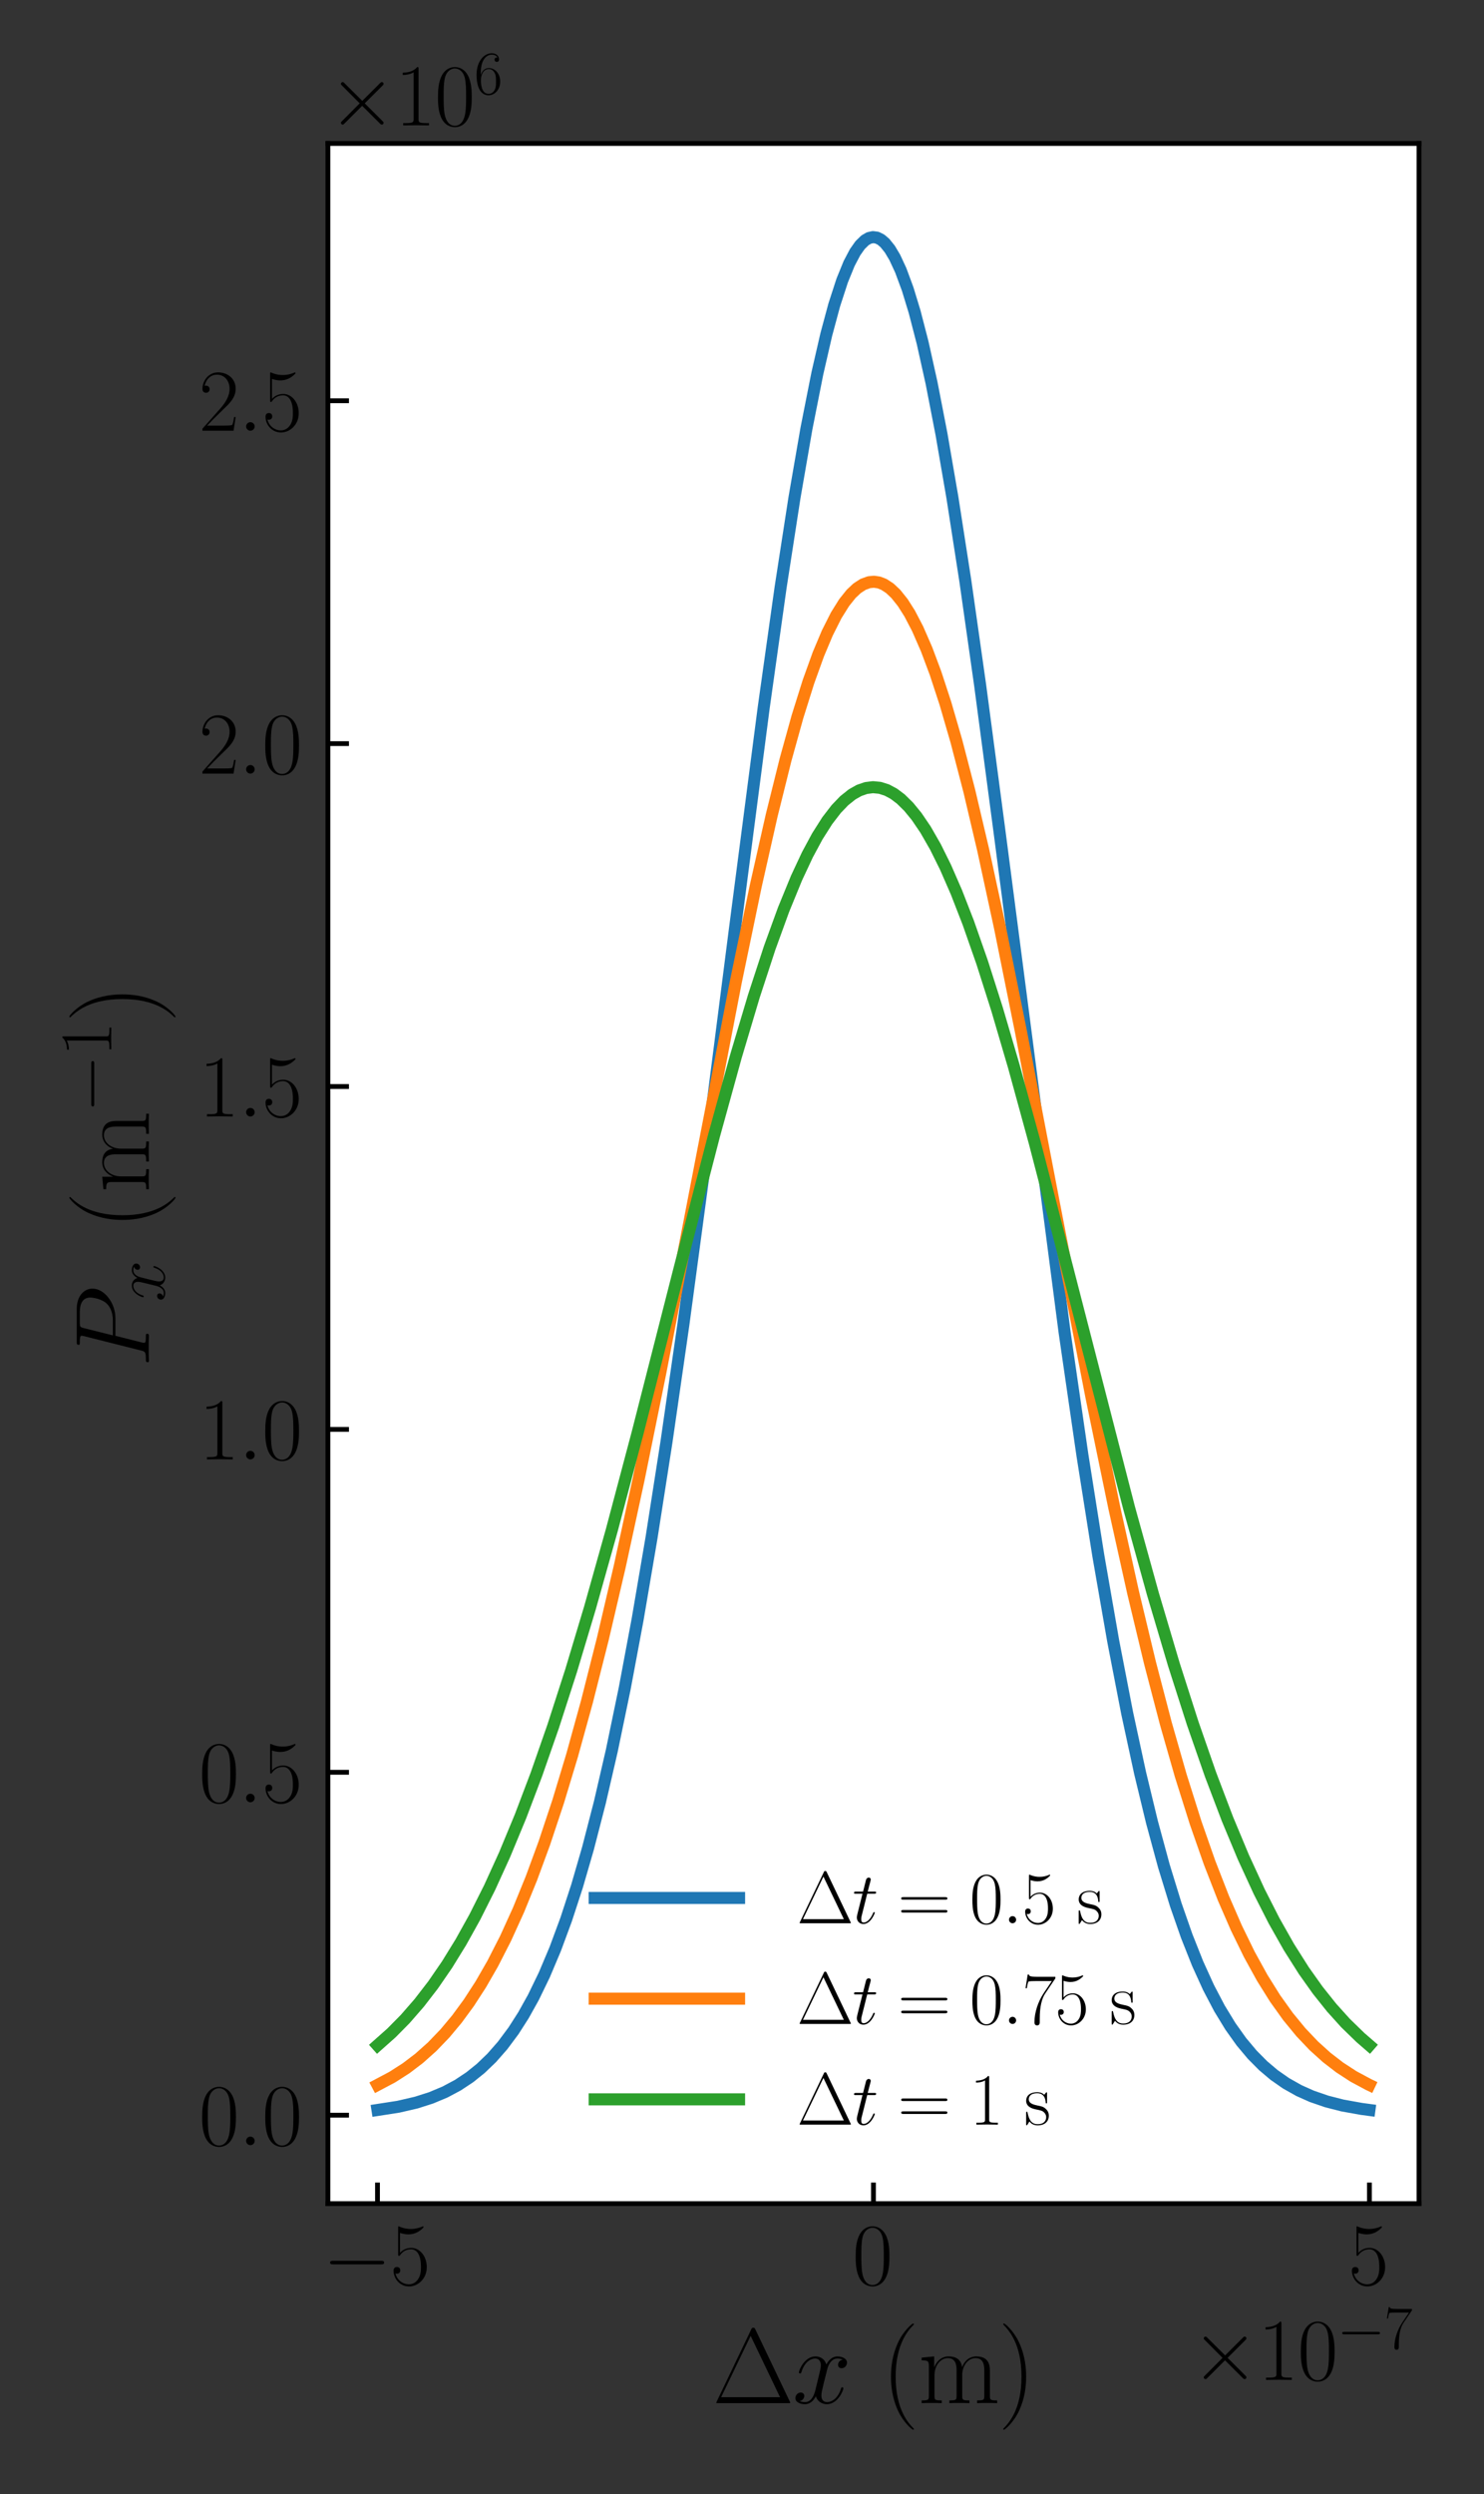 <?xml version="1.0" encoding="utf-8" standalone="no"?>
<!DOCTYPE svg PUBLIC "-//W3C//DTD SVG 1.1//EN"
  "http://www.w3.org/Graphics/SVG/1.1/DTD/svg11.dtd">
<svg height="414.312pt" version="1.1" viewBox="0 0 246.614 414.312" width="246.614pt" xmlns="http://www.w3.org/2000/svg" xmlns:xlink="http://www.w3.org/1999/xlink">
 <rect x="0" y="0" width="246.614" height="414.312" fill="#333333" stroke="none"/>
 <defs>
  <style type="text/css">*{stroke-linecap:butt;stroke-linejoin:round;}</style>
 </defs>
 <g id="figure_1">
  <g id="patch_1">
   <path d="M 0 414.312 
L 246.614 414.312 
L 246.614 0 
L 0 0 
z
" style="fill:none;"/>
  </g>
  <g id="axes_1">
   <g id="patch_2">
    <path d="M 54.49 366.074 
L 235.814 366.074 
L 235.814 23.832 
L 54.49 23.832 
z
" style="fill:#ffffff;"/>
   </g>
   <g id="matplotlib.axis_1">
    <g id="xtick_1">
     <g id="line2d_1">
      <defs>
       <path d="M 0 0 
L 0 -3.5 
" id="m21a8154c91" style="stroke:#000000;stroke-width:0.8;"/>
      </defs>
      <g>
       <use style="stroke:#000000;stroke-width:0.8;" x="62.732" xlink:href="#m21a8154c91" y="366.074"/>
      </g>
     </g>
     <g id="text_1">
      <!-- $\mathdefault{−5}$ -->
      <g transform="translate(53.641 379.537)scale(0.144 -0.144)">
       <defs>
        <path d="M 4218 1472 
C 4326 1472 4442 1472 4442 1600 
C 4442 1728 4326 1728 4218 1728 
L 755 1728 
C 646 1728 531 1728 531 1600 
C 531 1472 646 1472 755 1472 
L 4218 1472 
z
" id="CMSY10-0" transform="scale(0.016)"/>
        <path d="M 730 3750 
C 794 3724 1056 3641 1325 3641 
C 1920 3641 2246 3961 2432 4140 
C 2432 4191 2432 4224 2394 4224 
C 2387 4224 2374 4224 2323 4198 
C 2099 4102 1837 4032 1517 4032 
C 1325 4032 1037 4055 723 4191 
C 653 4224 640 4224 634 4224 
C 602 4224 595 4217 595 4090 
L 595 2231 
C 595 2113 595 2080 659 2080 
C 691 2080 704 2093 736 2139 
C 941 2435 1222 2560 1542 2560 
C 1766 2560 2246 2415 2246 1293 
C 2246 1087 2246 716 2054 422 
C 1894 159 1645 25 1370 25 
C 947 25 518 319 403 812 
C 429 806 480 793 506 793 
C 589 793 749 838 749 1036 
C 749 1209 627 1280 506 1280 
C 358 1280 262 1190 262 1011 
C 262 454 704 -128 1382 -128 
C 2042 -128 2669 441 2669 1267 
C 2669 2054 2170 2662 1549 2662 
C 1222 2662 947 2540 730 2304 
L 730 3750 
z
" id="CMR17-35" transform="scale(0.016)"/>
       </defs>
       <use transform="scale(0.996)" xlink:href="#CMSY10-0"/>
       <use transform="translate(77.487 0)scale(0.996)" xlink:href="#CMR17-35"/>
      </g>
     </g>
    </g>
    <g id="xtick_2">
     <g id="line2d_2">
      <g>
       <use style="stroke:#000000;stroke-width:0.8;" x="145.152" xlink:href="#m21a8154c91" y="366.074"/>
      </g>
     </g>
     <g id="text_2">
      <!-- $\mathdefault{0}$ -->
      <g transform="translate(141.64 379.537)scale(0.144 -0.144)">
       <defs>
        <path d="M 2688 2038 
C 2688 2430 2682 3099 2413 3613 
C 2176 4063 1798 4224 1466 4224 
C 1158 4224 768 4082 525 3620 
C 269 3137 243 2539 243 2038 
C 243 1671 250 1112 448 623 
C 723 -39 1216 -128 1466 -128 
C 1760 -128 2208 -7 2470 604 
C 2662 1048 2688 1568 2688 2038 
z
M 1466 -26 
C 1056 -26 813 328 723 816 
C 653 1196 653 1749 653 2109 
C 653 2604 653 3015 736 3407 
C 858 3954 1216 4121 1466 4121 
C 1728 4121 2067 3947 2189 3420 
C 2272 3054 2278 2623 2278 2109 
C 2278 1691 2278 1176 2202 797 
C 2067 96 1690 -26 1466 -26 
z
" id="CMR17-30" transform="scale(0.016)"/>
       </defs>
       <use transform="scale(0.996)" xlink:href="#CMR17-30"/>
      </g>
     </g>
    </g>
    <g id="xtick_3">
     <g id="line2d_3">
      <g>
       <use style="stroke:#000000;stroke-width:0.8;" x="227.572" xlink:href="#m21a8154c91" y="366.074"/>
      </g>
     </g>
     <g id="text_3">
      <!-- $\mathdefault{5}$ -->
      <g transform="translate(224.06 379.537)scale(0.144 -0.144)">
       <use transform="scale(0.996)" xlink:href="#CMR17-35"/>
      </g>
     </g>
    </g>
    <g id="text_4">
     <!-- $\Delta x$ (m) -->
     <g transform="translate(118.376 399.222)scale(0.173 -0.173)">
      <defs>
       <path d="M 2598 4435 
C 2547 4544 2522 4544 2470 4544 
C 2394 4544 2387 4531 2342 4441 
L 269 108 
C 262 96 237 38 237 32 
C 237 6 243 0 358 0 
L 4576 0 
C 4691 0 4698 6 4698 32 
C 4698 38 4672 96 4666 108 
L 2598 4435 
z
M 2310 4056 
L 4083 358 
L 531 358 
L 2310 4056 
z
" id="CMR17-1" transform="scale(0.016)"/>
       <path d="M 3034 2624 
C 2829 2585 2752 2431 2752 2310 
C 2752 2156 2874 2105 2963 2105 
C 3155 2105 3290 2271 3290 2444 
C 3290 2694 2982 2816 2714 2816 
C 2323 2816 2106 2451 2048 2329 
C 1901 2790 1504 2816 1389 2816 
C 736 2816 390 1993 390 1849 
C 390 1823 416 1790 461 1790 
C 512 1790 525 1829 538 1855 
C 755 2572 1184 2687 1370 2687 
C 1658 2687 1715 2438 1715 2284 
C 1715 2143 1677 1993 1600 1678 
L 1382 778 
C 1286 390 1101 64 762 64 
C 730 64 570 64 435 126 
C 666 166 717 358 717 435 
C 717 563 621 640 499 640 
C 346 640 179 505 179 300 
C 179 57 480 -64 755 -64 
C 1062 -64 1280 153 1414 415 
C 1517 64 1837 -64 2074 -64 
C 2726 -64 3072 751 3072 896 
C 3072 929 3046 955 3008 955 
C 2950 955 2944 922 2925 870 
C 2752 300 2381 64 2093 64 
C 1869 64 1747 204 1747 467 
C 1747 607 1773 712 1875 1146 
L 2099 2039 
C 2195 2425 2413 2687 2707 2687 
C 2720 2687 2899 2687 3034 2624 
z
" id="CMMI12-78" transform="scale(0.016)"/>
       <path d="M 1958 -1562 
C 1958 -1556 1958 -1543 1939 -1524 
C 1645 -1223 858 -403 858 1596 
C 858 3595 1632 4408 1946 4729 
C 1946 4735 1958 4748 1958 4767 
C 1958 4787 1939 4800 1914 4800 
C 1843 4800 1299 4325 986 3620 
C 666 2909 576 2218 576 1603 
C 576 1141 621 360 1005 -467 
C 1312 -1133 1837 -1600 1914 -1600 
C 1946 -1600 1958 -1588 1958 -1562 
z
" id="CMR17-28" transform="scale(0.016)"/>
       <path d="M 4326 1954 
C 4326 2276 4269 2816 3507 2816 
C 3072 2816 2771 2520 2656 2173 
L 2650 2173 
C 2573 2700 2195 2816 1837 2816 
C 1331 2816 1069 2424 973 2166 
L 966 2166 
L 966 2816 
L 211 2745 
L 211 2578 
C 589 2578 646 2540 646 2231 
L 646 443 
C 646 198 621 166 211 166 
L 211 0 
C 365 12 646 12 813 12 
C 979 12 1267 12 1421 0 
L 1421 166 
C 1011 166 986 192 986 443 
L 986 1678 
C 986 2269 1344 2713 1792 2713 
C 2266 2713 2317 2289 2317 1980 
L 2317 443 
C 2317 198 2291 166 1882 166 
L 1882 0 
C 2035 12 2317 12 2483 12 
C 2650 12 2938 12 3091 0 
L 3091 166 
C 2682 166 2656 192 2656 443 
L 2656 1678 
C 2656 2269 3014 2713 3462 2713 
C 3936 2713 3987 2289 3987 1980 
L 3987 443 
C 3987 198 3962 166 3552 166 
L 3552 0 
C 3706 12 3987 12 4154 12 
C 4320 12 4608 12 4762 0 
L 4762 166 
C 4352 166 4326 192 4326 443 
L 4326 1954 
z
" id="CMR17-6d" transform="scale(0.016)"/>
       <path d="M 1683 1596 
C 1683 2057 1638 2839 1254 3665 
C 947 4332 422 4800 346 4800 
C 326 4800 301 4793 301 4761 
C 301 4748 307 4742 314 4729 
C 621 4408 1402 3595 1402 1603 
C 1402 -396 627 -1210 314 -1530 
C 307 -1543 301 -1549 301 -1562 
C 301 -1594 326 -1600 346 -1600 
C 416 -1600 960 -1127 1274 -422 
C 1594 289 1683 981 1683 1596 
z
" id="CMR17-29" transform="scale(0.016)"/>
      </defs>
      <use transform="scale(0.996)" xlink:href="#CMR17-1"/>
      <use transform="translate(76.92 0)scale(0.996)" xlink:href="#CMMI12-78"/>
      <use transform="translate(162.43 0)scale(0.996)" xlink:href="#CMR17-28"/>
      <use transform="translate(197.71 0)scale(0.996)" xlink:href="#CMR17-6d"/>
      <use transform="translate(274.63 0)scale(0.996)" xlink:href="#CMR17-29"/>
     </g>
    </g>
    <g id="text_5">
     <!-- $\times\mathdefault{10^{−7}}\mathdefault{}$ -->
     <g transform="translate(197.879 395.359)scale(0.144 -0.144)">
      <defs>
       <path d="M 2490 1775 
L 1210 3046 
C 1133 3123 1120 3136 1069 3136 
C 1005 3136 941 3078 941 3008 
C 941 2963 954 2950 1024 2880 
L 2304 1596 
L 1024 313 
C 954 243 941 230 941 185 
C 941 115 1005 57 1069 57 
C 1120 57 1133 70 1210 147 
L 2483 1418 
L 3808 95 
C 3821 89 3866 57 3904 57 
C 3981 57 4032 115 4032 185 
C 4032 198 4032 223 4013 255 
C 4006 268 2989 1271 2669 1596 
L 3840 2765 
C 3872 2803 3968 2886 4000 2925 
C 4006 2937 4032 2963 4032 3008 
C 4032 3078 3981 3136 3904 3136 
C 3853 3136 3827 3110 3757 3040 
L 2490 1775 
z
" id="CMSY10-2" transform="scale(0.016)"/>
       <path d="M 1702 4083 
C 1702 4217 1696 4224 1606 4224 
C 1357 3927 979 3833 621 3820 
C 602 3820 570 3820 563 3808 
C 557 3795 557 3782 557 3648 
C 755 3648 1088 3686 1344 3839 
L 1344 467 
C 1344 243 1331 166 781 166 
L 589 166 
L 589 0 
C 896 6 1216 12 1523 12 
C 1830 12 2150 6 2458 0 
L 2458 166 
L 2266 166 
C 1715 166 1702 236 1702 467 
L 1702 4083 
z
" id="CMR17-31" transform="scale(0.016)"/>
       <path d="M 2886 3955 
L 2886 4096 
L 1382 4096 
C 634 4096 621 4166 595 4288 
L 480 4288 
L 294 3104 
L 410 3104 
C 429 3226 474 3552 550 3673 
C 589 3724 1062 3724 1171 3724 
L 2579 3724 
L 1869 2670 
C 1395 1961 1069 1003 1069 166 
C 1069 89 1069 -128 1299 -128 
C 1530 -128 1530 89 1530 172 
L 1530 466 
C 1530 1514 1709 2204 2003 2644 
L 2886 3955 
z
" id="CMR17-37" transform="scale(0.016)"/>
      </defs>
      <use transform="scale(0.996)" xlink:href="#CMSY10-2"/>
      <use transform="translate(77.487 0)scale(0.996)" xlink:href="#CMR17-31"/>
      <use transform="translate(123.178 0)scale(0.996)" xlink:href="#CMR17-30"/>
      <use transform="translate(168.868 36.154)scale(0.697)" xlink:href="#CMSY10-0"/>
      <use transform="translate(223.109 36.154)scale(0.697)" xlink:href="#CMR17-37"/>
     </g>
    </g>
   </g>
   <g id="matplotlib.axis_2">
    <g id="ytick_1">
     <g id="line2d_4">
      <defs>
       <path d="M 0 0 
L 3.5 0 
" id="m34534a8dc2" style="stroke:#000000;stroke-width:0.8;"/>
      </defs>
      <g>
       <use style="stroke:#000000;stroke-width:0.8;" x="54.49" xlink:href="#m34534a8dc2" y="351.381"/>
      </g>
     </g>
     <g id="text_6">
      <!-- $\mathdefault{0.0}$ -->
      <g transform="translate(33.041 356.362)scale(0.144 -0.144)">
       <defs>
        <path d="M 1178 307 
C 1178 492 1024 620 870 620 
C 685 620 557 467 557 313 
C 557 128 710 0 864 0 
C 1050 0 1178 153 1178 307 
z
" id="CMMI12-3a" transform="scale(0.016)"/>
       </defs>
       <use transform="scale(0.996)" xlink:href="#CMR17-30"/>
       <use transform="translate(45.69 0)scale(0.996)" xlink:href="#CMMI12-3a"/>
       <use transform="translate(72.788 0)scale(0.996)" xlink:href="#CMR17-30"/>
      </g>
     </g>
    </g>
    <g id="ytick_2">
     <g id="line2d_5">
      <g>
       <use style="stroke:#000000;stroke-width:0.8;" x="54.49" xlink:href="#m34534a8dc2" y="294.419"/>
      </g>
     </g>
     <g id="text_7">
      <!-- $\mathdefault{0.5}$ -->
      <g transform="translate(33.041 299.4)scale(0.144 -0.144)">
       <use transform="scale(0.996)" xlink:href="#CMR17-30"/>
       <use transform="translate(45.69 0)scale(0.996)" xlink:href="#CMMI12-3a"/>
       <use transform="translate(72.788 0)scale(0.996)" xlink:href="#CMR17-35"/>
      </g>
     </g>
    </g>
    <g id="ytick_3">
     <g id="line2d_6">
      <g>
       <use style="stroke:#000000;stroke-width:0.8;" x="54.49" xlink:href="#m34534a8dc2" y="237.457"/>
      </g>
     </g>
     <g id="text_8">
      <!-- $\mathdefault{1.0}$ -->
      <g transform="translate(33.041 242.438)scale(0.144 -0.144)">
       <use transform="scale(0.996)" xlink:href="#CMR17-31"/>
       <use transform="translate(45.69 0)scale(0.996)" xlink:href="#CMMI12-3a"/>
       <use transform="translate(72.788 0)scale(0.996)" xlink:href="#CMR17-30"/>
      </g>
     </g>
    </g>
    <g id="ytick_4">
     <g id="line2d_7">
      <g>
       <use style="stroke:#000000;stroke-width:0.8;" x="54.49" xlink:href="#m34534a8dc2" y="180.495"/>
      </g>
     </g>
     <g id="text_9">
      <!-- $\mathdefault{1.5}$ -->
      <g transform="translate(33.041 185.476)scale(0.144 -0.144)">
       <use transform="scale(0.996)" xlink:href="#CMR17-31"/>
       <use transform="translate(45.69 0)scale(0.996)" xlink:href="#CMMI12-3a"/>
       <use transform="translate(72.788 0)scale(0.996)" xlink:href="#CMR17-35"/>
      </g>
     </g>
    </g>
    <g id="ytick_5">
     <g id="line2d_8">
      <g>
       <use style="stroke:#000000;stroke-width:0.8;" x="54.49" xlink:href="#m34534a8dc2" y="123.533"/>
      </g>
     </g>
     <g id="text_10">
      <!-- $\mathdefault{2.0}$ -->
      <g transform="translate(33.041 128.514)scale(0.144 -0.144)">
       <defs>
        <path d="M 2669 990 
L 2554 990 
C 2490 537 2438 460 2413 422 
C 2381 371 1920 371 1830 371 
L 602 371 
C 832 620 1280 1073 1824 1596 
C 2214 1966 2669 2400 2669 3033 
C 2669 3788 2067 4224 1395 4224 
C 691 4224 262 3603 262 3027 
C 262 2777 448 2745 525 2745 
C 589 2745 781 2783 781 3007 
C 781 3206 614 3264 525 3264 
C 486 3264 448 3257 422 3244 
C 544 3788 915 4057 1306 4057 
C 1862 4057 2227 3616 2227 3033 
C 2227 2477 1901 1998 1536 1583 
L 262 147 
L 262 0 
L 2515 0 
L 2669 990 
z
" id="CMR17-32" transform="scale(0.016)"/>
       </defs>
       <use transform="scale(0.996)" xlink:href="#CMR17-32"/>
       <use transform="translate(45.69 0)scale(0.996)" xlink:href="#CMMI12-3a"/>
       <use transform="translate(72.788 0)scale(0.996)" xlink:href="#CMR17-30"/>
      </g>
     </g>
    </g>
    <g id="ytick_6">
     <g id="line2d_9">
      <g>
       <use style="stroke:#000000;stroke-width:0.8;" x="54.49" xlink:href="#m34534a8dc2" y="66.571"/>
      </g>
     </g>
     <g id="text_11">
      <!-- $\mathdefault{2.5}$ -->
      <g transform="translate(33.041 71.552)scale(0.144 -0.144)">
       <use transform="scale(0.996)" xlink:href="#CMR17-32"/>
       <use transform="translate(45.69 0)scale(0.996)" xlink:href="#CMMI12-3a"/>
       <use transform="translate(72.788 0)scale(0.996)" xlink:href="#CMR17-35"/>
      </g>
     </g>
    </g>
    <g id="text_12">
     <!-- $P_x$ ($\mathrm{m^{-1}}$) -->
     <g transform="translate(24.752 227.127)rotate(-90)scale(0.173 -0.173)">
      <defs>
       <path d="M 1894 2022 
L 2970 2022 
C 3853 2022 4736 2673 4736 3400 
C 4736 3898 4314 4352 3507 4352 
L 1530 4352 
C 1408 4352 1350 4352 1350 4230 
C 1350 4166 1408 4166 1504 4166 
C 1894 4166 1894 4115 1894 4045 
C 1894 4032 1894 3994 1869 3898 
L 1005 471 
C 947 249 934 185 486 185 
C 365 185 301 185 301 70 
C 301 0 358 0 397 0 
C 518 0 646 12 768 12 
L 1517 12 
C 1638 12 1773 0 1894 0 
C 1946 0 2016 0 2016 121 
C 2016 185 1958 185 1862 185 
C 1478 185 1472 230 1472 293 
C 1472 325 1478 369 1485 401 
L 1894 2022 
z
M 2355 3917 
C 2413 4153 2438 4166 2688 4166 
L 3322 4166 
C 3802 4166 4198 4013 4198 3534 
C 4198 3369 4115 2826 3821 2533 
C 3712 2418 3405 2176 2822 2176 
L 1920 2176 
L 2355 3917 
z
" id="CMMI12-50" transform="scale(0.016)"/>
      </defs>
      <use transform="scale(0.996)" xlink:href="#CMMI12-50"/>
      <use transform="translate(62.877 -14.944)scale(0.697)" xlink:href="#CMMI12-78"/>
      <use transform="translate(132.255 0)scale(0.996)" xlink:href="#CMR17-28"/>
      <use transform="translate(167.536 0)scale(0.996)" xlink:href="#CMR17-6d"/>
      <use transform="translate(244.455 36.154)scale(0.697)" xlink:href="#CMSY10-0"/>
      <use transform="translate(298.696 36.154)scale(0.697)" xlink:href="#CMR17-31"/>
      <use transform="translate(331.178 0)scale(0.996)" xlink:href="#CMR17-29"/>
     </g>
    </g>
    <g id="text_13">
     <!-- $\times\mathdefault{10^{6}}\mathdefault{}$ -->
     <g transform="translate(54.49 20.832)scale(0.144 -0.144)">
      <defs>
       <path d="M 678 2198 
C 678 3712 1395 4076 1811 4076 
C 1946 4076 2272 4049 2400 3782 
C 2298 3782 2106 3782 2106 3558 
C 2106 3385 2246 3328 2336 3328 
C 2394 3328 2566 3353 2566 3571 
C 2566 3987 2246 4224 1805 4224 
C 1043 4224 243 3411 243 2011 
C 243 257 966 -128 1478 -128 
C 2099 -128 2688 431 2688 1295 
C 2688 2101 2170 2688 1517 2688 
C 1126 2688 838 2430 678 1979 
L 678 2198 
z
M 1478 25 
C 691 25 691 1212 691 1450 
C 691 1914 909 2585 1504 2585 
C 1613 2585 1926 2585 2138 2140 
C 2253 1889 2253 1624 2253 1302 
C 2253 954 2253 696 2118 438 
C 1978 173 1773 25 1478 25 
z
" id="CMR17-36" transform="scale(0.016)"/>
      </defs>
      <use transform="scale(0.996)" xlink:href="#CMSY10-2"/>
      <use transform="translate(77.487 0)scale(0.996)" xlink:href="#CMR17-31"/>
      <use transform="translate(123.178 0)scale(0.996)" xlink:href="#CMR17-30"/>
      <use transform="translate(168.868 36.154)scale(0.697)" xlink:href="#CMR17-36"/>
     </g>
    </g>
   </g>
   <g id="line2d_10">
    <path clip-path="url(#p61462a3741)" d="M 62.732 350.518 
L 66.197 349.979 
L 69.168 349.292 
L 71.643 348.502 
L 73.953 347.534 
L 76.098 346.388 
L 78.078 345.073 
L 79.893 343.612 
L 81.708 341.868 
L 83.523 339.799 
L 85.338 337.359 
L 86.988 334.781 
L 88.638 331.821 
L 90.453 328.079 
L 92.268 323.78 
L 94.083 318.874 
L 95.898 313.313 
L 97.713 307.056 
L 99.693 299.391 
L 101.673 290.814 
L 103.819 280.464 
L 105.964 269.006 
L 108.274 255.447 
L 110.749 239.589 
L 113.554 220.12 
L 116.854 195.579 
L 122.134 154.314 
L 126.919 117.524 
L 129.724 97.571 
L 132.034 82.635 
L 134.014 71.206 
L 135.829 62.037 
L 137.315 55.571 
L 138.635 50.671 
L 139.955 46.611 
L 141.11 43.777 
L 142.1 41.898 
L 142.925 40.727 
L 143.75 39.919 
L 144.41 39.536 
L 145.07 39.389 
L 145.73 39.477 
L 146.39 39.801 
L 147.05 40.36 
L 147.875 41.386 
L 148.7 42.773 
L 149.69 44.908 
L 150.845 48.032 
L 152 51.819 
L 153.32 56.923 
L 154.805 63.604 
L 156.455 72.104 
L 158.27 82.635 
L 160.415 96.454 
L 162.89 113.885 
L 166.19 138.829 
L 176.916 221.305 
L 179.886 241.779 
L 182.526 258.457 
L 185.001 272.649 
L 187.311 284.576 
L 189.456 294.5 
L 191.436 302.694 
L 193.416 309.989 
L 195.396 316.43 
L 197.211 321.628 
L 199.026 326.197 
L 200.841 330.186 
L 202.656 333.645 
L 204.472 336.623 
L 206.287 339.172 
L 208.102 341.338 
L 209.917 343.166 
L 211.732 344.701 
L 213.712 346.084 
L 215.857 347.293 
L 218.002 348.251 
L 220.477 349.103 
L 223.117 349.777 
L 226.252 350.34 
L 227.572 350.518 
L 227.572 350.518 
" style="fill:none;stroke:#1f77b4;stroke-linecap:square;stroke-width:2;"/>
   </g>
   <g id="line2d_11">
    <path clip-path="url(#p61462a3741)" d="M 62.732 346.361 
L 65.207 345.049 
L 67.517 343.566 
L 69.663 341.932 
L 71.808 340.017 
L 73.953 337.786 
L 75.933 335.415 
L 77.913 332.716 
L 79.893 329.659 
L 81.873 326.216 
L 84.018 322.019 
L 86.163 317.303 
L 88.308 312.039 
L 90.453 306.203 
L 92.763 299.257 
L 95.073 291.613 
L 97.548 282.648 
L 100.188 272.218 
L 102.994 260.206 
L 106.129 245.754 
L 109.759 227.901 
L 114.709 202.302 
L 122.299 163.025 
L 125.599 147.153 
L 128.239 135.465 
L 130.549 126.184 
L 132.529 119.055 
L 134.344 113.273 
L 135.994 108.695 
L 137.48 105.163 
L 138.965 102.215 
L 140.285 100.104 
L 141.44 98.661 
L 142.43 97.728 
L 143.42 97.081 
L 144.41 96.72 
L 145.235 96.64 
L 146.06 96.76 
L 146.885 97.081 
L 147.875 97.728 
L 148.865 98.661 
L 150.02 100.104 
L 151.175 101.925 
L 152.495 104.456 
L 153.98 107.86 
L 155.465 111.829 
L 157.115 116.866 
L 158.93 123.115 
L 161.075 131.369 
L 163.385 141.179 
L 166.19 154.148 
L 169.655 171.344 
L 175.101 199.703 
L 181.371 232.047 
L 185.166 250.426 
L 188.301 264.551 
L 191.106 276.232 
L 193.746 286.33 
L 196.221 294.975 
L 198.696 302.816 
L 201.006 309.417 
L 203.316 315.344 
L 205.462 320.268 
L 207.607 324.661 
L 209.752 328.556 
L 211.897 331.987 
L 214.042 334.989 
L 216.187 337.6 
L 218.332 339.857 
L 220.477 341.795 
L 222.622 343.449 
L 224.932 344.952 
L 227.407 346.282 
L 227.572 346.361 
L 227.572 346.361 
" style="fill:none;stroke:#ff7f0e;stroke-linecap:square;stroke-width:2;"/>
   </g>
   <g id="line2d_12">
    <path clip-path="url(#p61462a3741)" d="M 62.732 339.779 
L 65.042 337.728 
L 67.352 335.388 
L 69.663 332.734 
L 71.973 329.741 
L 74.283 326.382 
L 76.593 322.636 
L 78.903 318.48 
L 81.378 313.554 
L 83.853 308.12 
L 86.493 301.753 
L 89.133 294.792 
L 91.938 286.752 
L 94.908 277.542 
L 98.043 267.095 
L 101.673 254.179 
L 105.964 238.022 
L 112.894 210.877 
L 118.669 188.613 
L 122.299 175.471 
L 125.269 165.519 
L 127.909 157.45 
L 130.219 151.099 
L 132.364 145.868 
L 134.179 141.989 
L 135.829 138.927 
L 137.48 136.328 
L 138.965 134.4 
L 140.285 133.023 
L 141.605 131.968 
L 142.76 131.315 
L 143.915 130.914 
L 145.07 130.768 
L 146.225 130.878 
L 147.38 131.242 
L 148.535 131.86 
L 149.69 132.729 
L 151.01 134.026 
L 152.33 135.641 
L 153.815 137.83 
L 155.465 140.71 
L 157.115 144.04 
L 158.93 148.198 
L 160.91 153.285 
L 163.22 159.884 
L 165.695 167.656 
L 168.5 177.207 
L 171.966 189.85 
L 176.586 207.639 
L 187.641 250.525 
L 191.601 264.808 
L 195.066 276.476 
L 198.201 286.259 
L 201.171 294.792 
L 203.976 302.168 
L 206.617 308.499 
L 209.257 314.24 
L 211.732 319.1 
L 214.207 323.472 
L 216.682 327.38 
L 218.992 330.632 
L 221.302 333.526 
L 223.612 336.088 
L 226.087 338.492 
L 227.572 339.779 
L 227.572 339.779 
" style="fill:none;stroke:#2ca02c;stroke-linecap:square;stroke-width:2;"/>
   </g>
   <g id="patch_3">
    <path d="M 54.49 366.074 
L 54.49 23.832 
" style="fill:none;stroke:#000000;stroke-linecap:square;stroke-linejoin:miter;stroke-width:0.8;"/>
   </g>
   <g id="patch_4">
    <path d="M 235.814 366.074 
L 235.814 23.832 
" style="fill:none;stroke:#000000;stroke-linecap:square;stroke-linejoin:miter;stroke-width:0.8;"/>
   </g>
   <g id="patch_5">
    <path d="M 54.49 366.074 
L 235.814 366.074 
" style="fill:none;stroke:#000000;stroke-linecap:square;stroke-linejoin:miter;stroke-width:0.8;"/>
   </g>
   <g id="patch_6">
    <path d="M 54.49 23.832 
L 235.814 23.832 
" style="fill:none;stroke:#000000;stroke-linecap:square;stroke-linejoin:miter;stroke-width:0.8;"/>
   </g>
   <g id="legend_1">
    <g id="line2d_13">
     <path d="M 98.823 315.3 
L 122.823 315.3 
" style="fill:none;stroke:#1f77b4;stroke-linecap:square;stroke-width:2;"/>
    </g>
    <g id="line2d_14"/>
    <g id="text_14">
     <!-- $\Delta t = 0.5$ s -->
     <g transform="translate(132.423 319.5)scale(0.12 -0.12)">
      <defs>
       <path d="M 1286 2566 
L 1875 2566 
C 1997 2566 2061 2566 2061 2681 
C 2061 2752 2022 2752 1894 2752 
L 1331 2752 
L 1568 3664 
C 1594 3752 1594 3764 1594 3808 
C 1594 3910 1510 3968 1427 3968 
C 1376 3968 1229 3948 1178 3746 
L 928 2752 
L 326 2752 
C 198 2752 141 2752 141 2630 
C 141 2566 186 2566 307 2566 
L 877 2566 
L 454 881 
C 403 657 384 593 384 510 
C 384 210 595 -64 954 -64 
C 1600 -64 1946 868 1946 913 
C 1946 951 1920 970 1882 970 
C 1869 970 1843 970 1830 944 
C 1824 938 1818 932 1773 830 
C 1638 510 1344 64 973 64 
C 781 64 768 223 768 364 
C 768 370 768 491 787 568 
L 1286 2566 
z
" id="CMMI12-74" transform="scale(0.016)"/>
       <path d="M 4115 2048 
C 4211 2048 4307 2048 4307 2156 
C 4307 2272 4198 2272 4090 2272 
L 512 2272 
C 403 2272 294 2272 294 2156 
C 294 2048 390 2048 486 2048 
L 4115 2048 
z
M 4090 927 
C 4198 927 4307 927 4307 1043 
C 4307 1152 4211 1152 4115 1152 
L 486 1152 
C 390 1152 294 1152 294 1043 
C 294 927 403 927 512 927 
L 4090 927 
z
" id="CMR17-3d" transform="scale(0.016)"/>
       <path d="M 1978 2688 
C 1978 2803 1971 2809 1933 2809 
C 1907 2809 1901 2803 1824 2707 
C 1805 2681 1747 2617 1728 2592 
C 1523 2809 1235 2816 1126 2816 
C 416 2816 160 2444 160 2073 
C 160 1497 813 1363 998 1324 
C 1402 1241 1542 1216 1677 1100 
C 1760 1024 1901 883 1901 652 
C 1901 384 1747 38 1158 38 
C 602 38 403 460 288 1024 
C 269 1113 269 1120 218 1120 
C 166 1120 160 1113 160 985 
L 160 64 
C 160 -52 166 -58 205 -58 
C 237 -58 243 -52 275 0 
C 314 57 410 211 448 275 
C 576 102 800 -64 1158 -64 
C 1792 -64 2131 281 2131 780 
C 2131 1107 1958 1280 1875 1356 
C 1683 1555 1459 1600 1190 1651 
C 838 1728 390 1817 390 2208 
C 390 2374 480 2726 1126 2726 
C 1811 2726 1850 2086 1862 1881 
C 1869 1849 1901 1843 1920 1843 
C 1978 1843 1978 1862 1978 1971 
L 1978 2688 
z
" id="CMR17-73" transform="scale(0.016)"/>
      </defs>
      <use transform="scale(0.996)" xlink:href="#CMR17-1"/>
      <use transform="translate(76.92 0)scale(0.996)" xlink:href="#CMMI12-74"/>
      <use transform="translate(139.82 0)scale(0.996)" xlink:href="#CMR17-3d"/>
      <use transform="translate(239.209 0)scale(0.996)" xlink:href="#CMR17-30"/>
      <use transform="translate(284.899 0)scale(0.996)" xlink:href="#CMMI12-3a"/>
      <use transform="translate(311.996 0)scale(0.996)" xlink:href="#CMR17-35"/>
      <use transform="translate(387.763 0)scale(0.996)" xlink:href="#CMR17-73"/>
     </g>
    </g>
    <g id="line2d_15">
     <path d="M 98.823 332.025 
L 122.823 332.025 
" style="fill:none;stroke:#ff7f0e;stroke-linecap:square;stroke-width:2;"/>
    </g>
    <g id="line2d_16"/>
    <g id="text_15">
     <!-- $\Delta t = 0.75$ s -->
     <g transform="translate(132.423 336.225)scale(0.12 -0.12)">
      <use transform="scale(0.996)" xlink:href="#CMR17-1"/>
      <use transform="translate(76.92 0)scale(0.996)" xlink:href="#CMMI12-74"/>
      <use transform="translate(139.82 0)scale(0.996)" xlink:href="#CMR17-3d"/>
      <use transform="translate(239.209 0)scale(0.996)" xlink:href="#CMR17-30"/>
      <use transform="translate(284.899 0)scale(0.996)" xlink:href="#CMMI12-3a"/>
      <use transform="translate(311.996 0)scale(0.996)" xlink:href="#CMR17-37"/>
      <use transform="translate(357.687 0)scale(0.996)" xlink:href="#CMR17-35"/>
      <use transform="translate(433.453 0)scale(0.996)" xlink:href="#CMR17-73"/>
     </g>
    </g>
    <g id="line2d_17">
     <path d="M 98.823 348.75 
L 122.823 348.75 
" style="fill:none;stroke:#2ca02c;stroke-linecap:square;stroke-width:2;"/>
    </g>
    <g id="line2d_18"/>
    <g id="text_16">
     <!-- $\Delta t = 1$ s -->
     <g transform="translate(132.423 352.95)scale(0.12 -0.12)">
      <use transform="scale(0.996)" xlink:href="#CMR17-1"/>
      <use transform="translate(76.92 0)scale(0.996)" xlink:href="#CMMI12-74"/>
      <use transform="translate(139.82 0)scale(0.996)" xlink:href="#CMR17-3d"/>
      <use transform="translate(239.209 0)scale(0.996)" xlink:href="#CMR17-31"/>
      <use transform="translate(314.975 0)scale(0.996)" xlink:href="#CMR17-73"/>
     </g>
    </g>
   </g>
  </g>
 </g>
 <defs>
  <clipPath id="p61462a3741">
   <rect height="342.242" width="181.324" x="54.49" y="23.832"/>
  </clipPath>
 </defs>
</svg>
